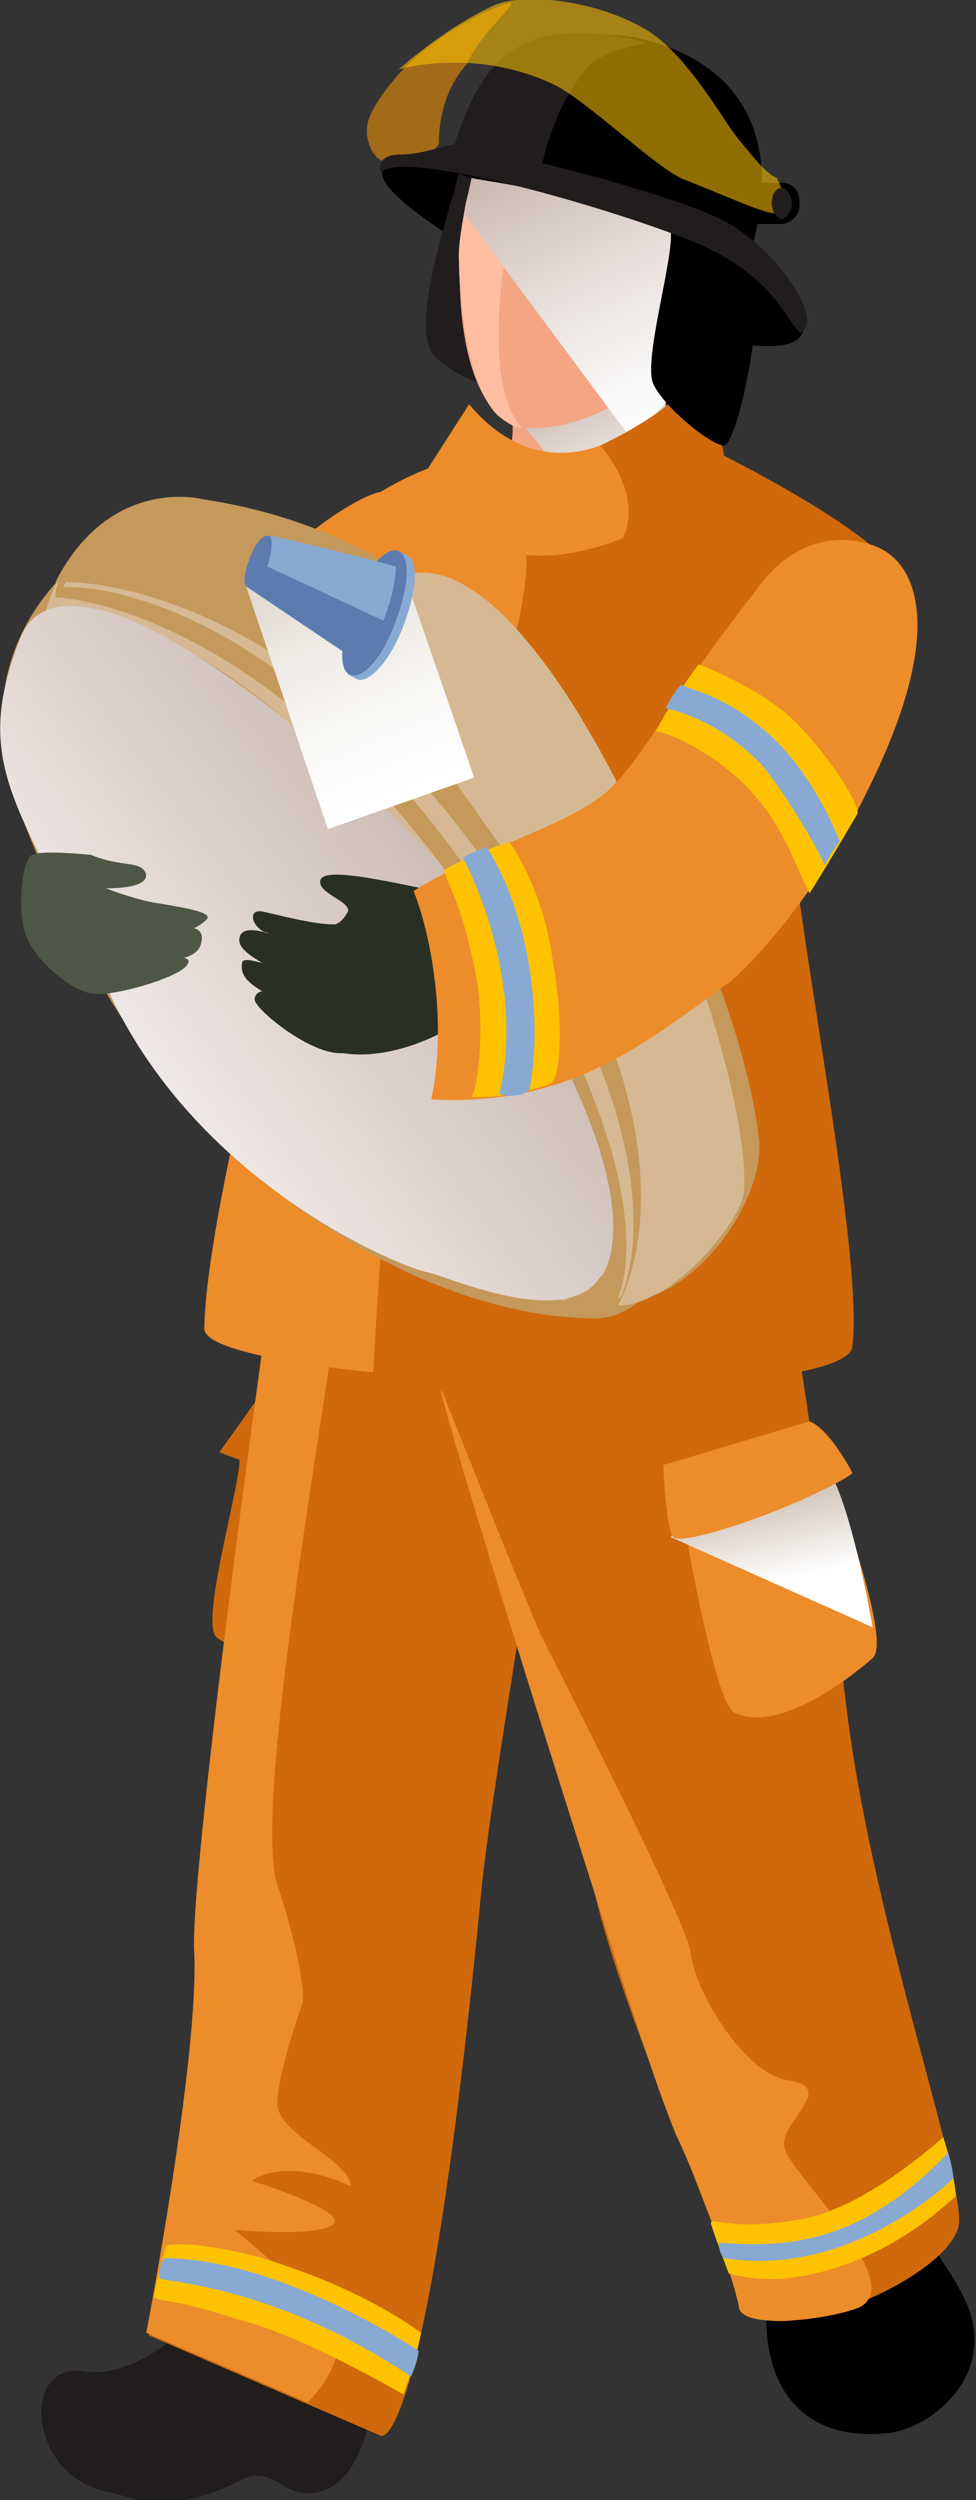 <svg width="41" height="105" viewBox="0 0 41 105" fill="none" xmlns="http://www.w3.org/2000/svg">
<rect x="0" y="0" width="41" height="105" fill="#333333" stroke="none"/>
<g clip-path="url(#clip0)">
<path d="M33.902 13.517C33.584 14.274 33.796 15.139 28.181 13.95C22.99 12.868 14.832 7.894 16.209 7.029C17.587 6.272 26.804 6.813 29.558 8.867C32.419 10.922 33.902 13.517 33.902 13.517Z" fill="black"/>
<path d="M19.388 6.704C19.282 7.894 16.951 13.841 18.328 15.031C19.706 16.22 20.977 16.329 21.189 16.112C21.401 15.896 21.613 7.57 21.613 7.57L19.388 6.704Z" fill="#211D1D"/>
<path opacity="0.55" d="M17.375 2.487C19.07 0.973 20.977 0.216 21.401 0.108C21.824 0.108 20.235 1.298 19.6 2.703C18.646 3.785 18.434 5.082 18.434 6.056C17.587 7.137 16.951 6.813 16.315 6.813C15.68 6.813 15.256 5.839 15.468 5.082C15.68 4.325 16.739 3.028 17.375 2.487Z" fill="#FF9700"/>
<path d="M15.785 98.728C15.785 102.621 14.62 105 12.607 104.676C11.866 104.567 11.23 103.594 10.17 104.135C6.992 105.757 5.615 104.892 4.661 104.676C1.165 104.135 0.847 99.161 3.496 99.593C6.251 100.026 9.217 96.349 9.217 96.349L15.785 98.728Z" fill="#211D1D"/>
<path d="M10.064 61.313C10.064 62.503 8.369 68.234 9.111 68.775C9.853 69.315 10.806 69.315 10.806 69.315L11.866 59.259L10.912 58.61L9.217 60.989L10.064 61.313Z" fill="#CF690C"/>
<path d="M12.078 50.067C11.866 51.905 8.793 75.695 8.581 78.074C7.946 85.319 9.641 81.643 6.251 98.079L15.997 102.297C15.997 102.297 17.904 103.378 20.235 79.264C20.765 73.965 24.049 56.231 24.049 51.04C24.049 45.958 23.201 44.12 23.201 44.12L13.349 44.877L12.078 50.067Z" fill="#CF690C"/>
<path d="M15.044 47.904C15.044 52.122 10.382 75.263 11.654 79.156C12.925 83.049 12.713 84.13 12.713 84.13C12.713 84.13 11.654 87.049 11.654 88.347C11.654 89.645 14.726 90.726 14.726 91.808C11.866 90.51 10.594 91.591 10.594 91.591C10.594 91.591 14.726 92.889 13.985 93.43C13.243 93.97 9.853 93.646 9.853 93.646C9.853 93.646 14.196 97.106 14.196 98.404C14.196 99.701 12.925 100.891 12.925 100.891L6.145 97.971C6.145 97.971 8.37 86.401 8.158 81.967C7.946 78.399 11.654 51.689 12.184 48.661C12.819 45.742 15.044 47.904 15.044 47.904Z" fill="#ED8C2B"/>
<path d="M6.992 94.294C7.734 94.186 9.005 94.294 11.018 94.835C15.256 96.133 17.375 97.755 17.692 97.971C17.375 99.485 16.951 100.566 16.951 100.566C16.951 100.566 12.713 98.079 10.065 97.43C7.098 96.457 6.568 96.674 6.462 96.457C6.674 95.268 6.992 94.294 6.992 94.294Z" fill="#FFC200"/>
<path d="M6.674 95.7C7.946 95.917 12.077 96.349 17.269 99.809C17.586 99.052 17.586 98.728 17.586 98.728C17.586 98.728 11.76 94.835 6.886 94.835C6.674 95.16 6.674 95.7 6.674 95.7Z" fill="#88AAD2"/>
<path d="M38.034 89.537C36.444 91.375 39.623 94.511 40.576 96.674C41.954 99.701 39.093 102.08 37.186 102.189C33.796 102.513 31.995 100.35 32.207 96.782C32.419 93.538 31.465 94.295 31.041 90.834C30.829 88.347 38.034 89.537 38.034 89.537Z" fill="black"/>
<path d="M17.375 53.852C20.023 65.53 24.049 75.046 25.003 79.588C26.274 84.995 30.3 93.646 30.935 96.457C31.571 99.161 39.623 95.917 40.258 93.538C40.682 91.916 36.762 81.102 35.597 72.019C34.22 60.989 33.266 52.77 31.253 46.498C29.982 42.389 20.871 44.12 20.871 44.12L17.375 53.852Z" fill="#CF690C"/>
<path d="M34.961 61.854C35.597 64.016 37.398 68.991 36.656 69.64C35.915 70.288 32.736 72.884 30.83 71.91C29.982 71.37 28.817 64.341 28.711 63.908C28.287 62.935 34.961 61.854 34.961 61.854Z" fill="#ED8C2B"/>
<path d="M28.181 64.557L36.657 68.342C36.657 68.342 35.597 62.07 34.432 61.313C33.266 60.556 29.77 62.178 29.77 62.178L28.181 64.557Z" fill="url(#paint0_linear)"/>
<path d="M34.008 59.691C34.855 60.015 35.809 61.854 35.809 61.854C35.809 61.854 35.703 62.07 33.796 62.935C31.677 63.908 28.605 64.882 28.287 64.557C27.969 64.233 27.863 61.529 27.863 61.529L34.008 59.691Z" fill="#ED8C2B"/>
<path d="M18.434 58.069C18.964 60.556 23.837 75.912 25.003 79.588C26.168 83.265 27.545 87.59 28.393 89.645C29.346 91.591 30.936 96.025 31.041 96.89C31.147 97.863 34.855 97.431 36.127 96.89C38.14 95.808 33.16 91.267 32.949 90.186C32.737 89.104 35.173 87.698 33.16 87.374C31.253 87.158 29.134 83.481 29.029 82.075C28.923 80.778 23.096 69.423 22.672 68.558C21.083 64.773 18.434 58.069 18.434 58.069Z" fill="#ED8C2B"/>
<path d="M30.618 95.484C31.889 95.809 33.054 95.808 34.644 95.376C37.822 94.511 39.729 92.564 40.153 92.24C40.047 90.942 39.623 89.753 39.623 89.753C39.623 89.753 36.339 92.781 33.584 93.213C30.512 93.754 29.77 92.997 29.876 93.43C30.194 94.403 30.618 95.484 30.618 95.484Z" fill="#FFC200"/>
<path d="M30.194 94.186C32.948 94.403 36.127 94.295 39.835 90.402C40.047 91.159 40.047 91.483 40.047 91.483C40.047 91.483 35.809 95.7 30.406 94.835C30.194 94.619 30.194 94.186 30.194 94.186Z" fill="#88AAD2"/>
<path d="M29.558 12.219C29.558 13.625 27.015 15.896 28.181 17.626C29.24 19.356 29.452 19.14 29.452 19.14L28.287 23.574H19.705C19.705 23.574 22.99 17.41 20.765 16.437C20.129 16.328 29.558 12.219 29.558 12.219Z" fill="#F4A684"/>
<path d="M21.718 17.518L28.499 25.953L30.724 20.33C30.724 20.33 28.075 18.275 27.969 17.085C27.863 15.788 27.757 16.004 27.757 16.004L21.718 17.518Z" fill="url(#paint1_linear)"/>
<path d="M29.134 18.491C35.491 21.627 36.974 23.249 36.974 23.249C36.974 23.249 33.478 29.521 33.16 32.549C32.736 35.577 36.339 52.122 35.809 56.555C35.597 58.718 15.574 58.826 14.408 57.961C14.408 57.961 18.01 36.766 18.752 33.414C19.494 30.062 21.294 21.735 22.036 21.843C24.579 22.168 29.134 18.491 29.134 18.491Z" fill="#CF690C"/>
<path d="M19.494 8.975C18.964 12.868 19.6 17.085 21.613 17.843C23.414 18.491 27.863 16.761 29.452 13.301C31.148 9.732 30.3 5.839 26.698 4.758C22.884 3.569 19.918 5.731 19.494 8.975Z" fill="#F4A684"/>
<path d="M23.837 6.272C23.732 7.245 26.698 7.353 27.545 8.218C28.393 9.083 28.499 11.138 28.499 11.462C28.499 11.787 29.346 10.922 29.77 11.895C30.194 12.76 28.711 14.382 28.181 14.382C27.651 14.382 27.545 16.653 27.545 16.653C27.545 16.653 30.83 14.274 31.148 9.84C31.465 5.299 27.863 3.46 26.274 3.46C24.049 3.352 23.837 6.272 23.837 6.272Z" fill="#1E0000"/>
<path d="M20.129 6.056C19.917 7.137 19.176 9.84 19.282 11.03C19.282 12.328 19.599 16.112 20.871 17.41C21.612 18.059 21.93 17.951 21.93 17.951C21.93 17.951 20.341 16.761 21.189 11.03C21.718 7.678 22.99 6.164 22.99 5.948C23.096 5.731 20.129 6.056 20.129 6.056Z" fill="#FFBEA1"/>
<path d="M19.494 8.975L26.486 18.383C26.486 18.383 30.724 14.815 30.3 11.787C29.982 8.759 32.207 7.353 28.181 7.245C24.049 7.137 19.917 7.029 19.917 7.029L19.494 8.975Z" fill="url(#paint2_linear)"/>
<path d="M28.287 16.761C27.651 17.518 24.685 19.14 23.731 19.248C22.778 19.248 24.897 22.817 24.897 22.817C24.897 22.817 30.088 21.627 30.406 19.14C30.406 17.951 28.287 16.761 28.287 16.761Z" fill="#CF690C"/>
<path d="M19.706 16.977C20.341 17.734 22.248 19.789 25.215 18.708C27.122 20.978 26.168 22.601 26.168 22.601C26.168 22.601 22.248 24.331 19.918 22.492C17.057 20.221 17.905 19.789 17.905 19.789L19.706 16.977Z" fill="#ED8C2B"/>
<path d="M19.388 7.246C19.282 7.57 20.765 7.462 24.473 8.435C28.181 9.409 31.253 11.571 31.465 10.814C33.054 5.732 31.041 2.596 26.91 1.623C23.731 0.866 20.023 2.92 19.388 7.246Z" fill="black"/>
<path d="M18.858 6.813C20.023 2.92 21.4 0.433 26.91 1.73C27.015 1.73 27.015 1.73 27.121 1.838C26.062 1.946 25.003 2.487 24.791 2.703C23.519 4.109 22.884 6.056 22.566 7.894C19.07 7.029 18.858 7.029 18.858 6.813Z" fill="#211D1D"/>
<path d="M30.935 8.651C30.935 9.084 31.253 9.408 31.677 9.408H32.842C33.16 9.408 33.584 9.084 33.584 8.651V8.435C33.584 8.002 33.266 7.678 32.842 7.678H31.677C31.253 7.678 30.935 8.002 30.935 8.435V8.651Z" fill="black"/>
<path opacity="0.56" d="M32.63 7.461C32.207 7.353 31.465 6.38 30.935 5.731C30.406 5.082 28.922 2.379 27.227 1.298C25.108 2.91578e-05 22.036 -0.324 20.765 0.216C18.646 1.19 16.739 2.92 16.739 2.92C16.739 2.92 19.917 1.946 23.308 3.569C24.791 4.325 27.757 7.245 28.817 7.57C31.253 8.543 32.101 8.975 32.736 8.975C33.372 8.975 32.63 7.461 32.63 7.461Z" fill="#FFC200"/>
<path d="M32.419 8.543C32.419 8.867 32.63 9.192 32.842 9.192C33.054 9.192 33.266 8.867 33.266 8.543C33.266 8.218 33.054 7.894 32.842 7.894C32.63 7.894 32.419 8.11 32.419 8.543Z" fill="#211D1D"/>
<path d="M28.181 9.732C28.287 10.922 27.016 15.139 27.439 16.112C27.863 17.085 29.876 18.708 30.406 18.708C31.041 18.708 32.419 11.679 31.465 10.814C30.512 10.057 28.181 9.732 28.181 9.732Z" fill="black"/>
<path d="M33.584 13.95C32.948 13.301 32.525 11.787 29.664 10.381C26.804 9.083 17.057 6.164 15.997 7.245C15.892 6.921 15.997 6.488 16.845 6.488C17.798 6.488 18.752 6.056 19.176 6.056C19.599 6.056 28.711 8.11 30.829 9.516C32.842 10.814 34.008 12.868 33.902 13.517C33.69 14.166 33.584 13.95 33.584 13.95Z" fill="#211D1D"/>
<path d="M13.667 32.224C13.985 30.602 14.302 28.872 14.408 27.25C12.713 27.142 9.323 26.602 10.383 25.088C11.654 23.141 14.832 20.87 15.998 20.654C17.269 19.897 17.693 19.789 19.917 18.924C19.917 18.924 20.341 21.411 21.613 22.168C23.731 23.465 18.54 35.469 17.269 41.524C16.209 46.931 15.68 57.636 15.68 57.636C15.68 57.636 8.581 56.988 8.581 55.798C8.687 50.175 13.137 34.495 13.667 32.224Z" fill="#ED8C2B"/>
<path d="M6.251 21.627C4.767 22.276 -2.331 26.061 0.954 34.387C4.556 43.795 9.429 48.986 14.302 51.905C18.116 54.284 21.93 55.366 25.003 55.366C27.439 55.366 28.817 52.013 28.711 50.608C28.605 49.202 22.566 33.522 17.692 29.954C12.819 26.277 6.251 21.627 6.251 21.627Z" fill="#C4995B"/>
<path d="M23.731 54.609C22.884 54.717 12.607 52.013 8.158 45.201C3.708 38.388 -1.483 28.656 2.437 25.628C6.886 24.439 22.142 39.794 23.837 44.876C25.532 49.959 24.473 54.501 23.731 54.609Z" fill="#D6B992"/>
<path d="M23.943 54.068C22.142 54.609 13.349 51.905 8.899 45.093C4.45 38.28 -0.742 28.548 3.178 25.52C7.628 24.331 22.884 39.686 24.579 44.768C26.274 49.851 24.579 53.852 23.943 54.068Z" fill="#C4995B"/>
<path d="M24.685 53.852C23.837 53.96 13.561 51.256 9.111 44.444C4.662 37.631 -0.53 27.899 3.39 24.871C7.84 23.682 23.096 39.037 24.791 44.119C26.486 49.202 25.321 53.852 24.685 53.852Z" fill="#D6B992"/>
<path d="M25.108 53.852C24.261 53.96 13.984 51.257 9.535 44.444C5.085 37.631 -0.106 27.899 3.814 24.871C8.264 23.682 23.519 38.929 25.214 44.12C26.91 49.202 25.744 53.744 25.108 53.852Z" fill="#C4995B"/>
<path d="M20.871 51.689C20.235 51.689 12.607 48.445 8.899 42.714C5.191 36.983 1.483 29.629 3.814 27.683C9.111 24.006 20.871 41.416 22.566 45.85C24.261 50.175 22.884 51.689 20.871 51.689Z" fill="#D6B992"/>
<path d="M21.401 51.473C19.176 51.581 13.137 48.661 9.323 42.822C5.615 37.091 1.059 28.548 4.238 27.791C7.416 27.467 20.023 41.74 21.612 46.174C23.308 50.499 21.824 51.473 21.401 51.473Z" fill="#C4995B"/>
<path d="M20.341 50.499C18.964 50.716 13.137 48.229 9.429 42.389C5.721 36.658 2.119 29.413 4.556 27.575C8.264 26.385 20.235 41.308 21.824 45.633C23.519 49.959 20.871 50.391 20.341 50.499Z" fill="#D6B992"/>
<path d="M19.388 49.634C18.752 49.418 13.561 48.229 9.747 42.389C6.039 36.658 2.754 30.062 5.191 28.224C8.158 26.385 18.752 36.55 22.036 45.742C23.625 50.067 19.917 49.851 19.388 49.634Z" fill="#C4995B"/>
<path d="M18.858 49.094C18.434 49.094 12.713 46.066 9.959 41.74C7.204 37.415 3.496 31.035 5.191 29.629C9.217 26.818 18.964 40.659 20.235 44.011C21.507 47.364 20.341 49.094 18.858 49.094Z" fill="#D6B992"/>
<path d="M19.282 48.337C17.587 48.445 13.031 46.174 10.277 41.849C7.522 37.523 3.708 30.603 6.145 30.062C10.806 28.44 18.646 40.984 19.918 44.336C21.083 47.58 19.706 48.337 19.282 48.337Z" fill="#C4995B"/>
<path d="M18.646 47.58C17.587 47.796 13.243 45.85 10.489 41.524C7.734 37.199 4.979 31.792 6.78 30.386C9.535 29.521 18.54 40.659 19.706 43.903C20.977 47.255 18.964 47.58 18.646 47.58Z" fill="#D6B992"/>
<path d="M17.799 47.039C17.269 46.931 13.455 45.958 10.595 41.632C7.84 37.307 5.509 32.765 7.31 31.359C9.535 29.954 17.693 41.092 18.964 44.444C20.341 47.688 18.223 47.039 17.799 47.039Z" fill="#C4995B"/>
<path d="M16.527 45.958C16.209 45.958 13.667 44.984 11.124 40.983C9.535 38.388 6.251 33.63 7.31 32.873C9.111 31.359 16.527 40.443 17.269 42.389C17.904 44.336 18.328 46.498 16.527 45.958Z" fill="#D6B992"/>
<path d="M16.633 45.201C15.68 45.309 12.925 43.903 11.23 41.308C9.641 38.713 6.251 33.414 7.628 33.09C9.005 32.981 15.997 40.875 16.739 42.822C17.587 44.768 16.951 45.201 16.633 45.201Z" fill="#C4995B"/>
<path d="M15.468 44.444C14.832 44.552 12.819 42.93 11.23 40.551C9.641 38.172 7.31 35.469 8.264 34.712C8.793 33.955 15.362 40.659 16.103 42.497C16.739 44.336 15.68 44.444 15.468 44.444Z" fill="#D6B992"/>
<path d="M14.726 43.687C14.514 43.579 13.031 42.714 11.548 40.443C10.065 38.28 8.052 35.252 8.687 35.36C9.111 35.144 14.62 40.551 15.256 42.173C15.998 43.903 14.938 43.687 14.726 43.687Z" fill="#C4995B"/>
<path d="M24.579 53.743C26.168 53.419 27.651 53.203 27.969 52.879C29.24 51.256 31.359 48.12 31.041 47.255C30.618 46.174 25.638 28.224 8.687 22.06C8.687 22.06 3.284 20.438 1.907 25.736C1.907 25.736 9.217 24.222 19.706 38.929C27.863 50.067 24.579 53.743 24.579 53.743Z" fill="#D6B992"/>
<path d="M0.848 26.818C1.06 26.277 1.695 24.98 4.238 25.628C9.217 26.71 23.837 38.929 25.956 48.769C26.486 51.473 25.85 52.662 25.215 53.636C23.731 55.906 18.646 53.527 17.905 53.419C16.845 53.203 8.476 49.851 4.662 41.849C0.848 33.847 -1.271 32.225 0.848 26.818Z" fill="url(#paint3_linear)"/>
<path d="M25.003 53.96C29.876 55.041 31.359 48.877 30.935 47.796C30.512 46.715 25.85 28.44 9.217 21.411C9.217 21.411 2.225 22.6 2.331 25.087C2.331 25.087 11.972 25.304 21.189 40.227C28.287 51.473 25.003 53.96 25.003 53.96Z" fill="#C4995B"/>
<path d="M25.956 54.501C28.922 54.501 31.041 49.742 30.829 48.553C30.406 46.066 25.638 28.764 9.005 21.735C9.005 21.735 4.979 20.221 2.649 24.655C2.649 24.655 11.972 24.006 21.506 39.361C28.181 50.283 25.956 54.501 25.956 54.501Z" fill="#D6B992"/>
<path d="M25.956 54.717C29.134 54.717 32.101 50.499 31.889 47.904C31.253 41.632 24.473 23.357 8.581 20.978C8.581 20.978 4.662 19.897 2.331 24.439C2.331 24.439 12.819 23.682 22.248 39.037C28.922 49.742 25.956 54.717 25.956 54.717Z" fill="#C4995B"/>
<path d="M25.956 54.825C28.287 54.825 31.147 51.256 31.253 50.067C31.677 44.011 23.202 22.709 17.163 24.114C17.163 24.114 16.315 24.763 15.68 27.358C15.68 27.358 15.256 27.466 21.295 35.901C30.088 48.12 25.956 54.825 25.956 54.825Z" fill="#D6B992"/>
<path d="M10.277 24.439L13.773 34.82L19.918 32.657L17.163 24.655L14.408 25.736L10.277 24.439Z" fill="url(#paint4_linear)"/>
<path d="M16.739 23.141L17.163 23.357C17.587 23.682 17.481 24.871 16.951 26.277C16.421 27.683 15.574 28.656 15.044 28.548L14.62 28.332C14.62 28.332 14.832 26.493 15.256 25.52C15.68 24.655 16.739 23.141 16.739 23.141Z" fill="#88AAD2"/>
<path d="M16.739 23.141C16.209 22.925 15.362 23.898 14.832 25.412C14.302 26.818 14.197 28.224 14.726 28.332C15.256 28.548 16.104 27.575 16.633 26.061C17.163 24.655 17.269 23.357 16.739 23.141Z" fill="#5E7BB0"/>
<path d="M16.739 23.79L15.044 27.791L10.382 24.655C10.171 24.547 10.277 24.006 10.488 23.465C10.7 22.817 11.018 22.492 11.23 22.492L16.739 23.79Z" fill="#5E7BB0"/>
<path d="M16.103 26.061L11.23 23.79C11.23 23.79 11.548 22.817 11.336 22.492C13.349 22.925 16.633 23.79 16.633 23.79C16.633 23.79 16.633 24.763 16.103 26.061Z" fill="#88AAD2"/>
<path d="M3.814 35.901C4.873 36.334 5.615 36.226 5.933 36.442C6.251 36.658 6.463 37.307 4.45 37.307C4.45 37.307 5.827 37.848 6.78 37.956C7.31 38.064 9.005 38.28 8.687 38.605C8.37 38.929 7.84 39.253 6.675 39.145C6.675 39.145 8.581 38.496 8.476 39.47C8.37 40.443 7.098 40.227 6.357 40.443C6.886 40.227 8.264 40.01 7.84 40.551C7.416 41.092 4.768 41.849 3.92 41.74C3.072 41.632 1.695 40.551 1.165 39.47C0.636 38.388 0.954 35.901 1.377 35.901C1.695 35.685 3.814 35.901 3.814 35.901Z" fill="#4E5646"/>
<path d="M11.018 40.443C10.488 40.118 9.959 39.794 10.065 39.362C10.171 38.929 10.806 39.037 11.442 39.253C11.336 39.253 11.23 39.145 11.124 39.145C10.594 38.929 10.382 38.172 11.018 38.28C11.548 38.388 13.137 38.821 13.985 38.821C13.985 38.821 13.985 38.821 14.09 38.821C14.408 38.713 14.62 38.28 14.62 38.28C14.726 37.848 13.349 37.523 13.455 36.983C13.561 36.226 17.798 37.415 18.964 37.523C18.964 37.523 21.824 41.416 19.176 43.038C16.739 44.444 15.044 44.336 14.408 44.228C13.031 44.336 10.594 42.281 10.7 41.957C10.7 41.741 10.912 41.632 11.018 41.632C10.488 41.308 10.065 40.984 10.171 40.443C10.171 40.227 10.594 40.335 11.018 40.443Z" fill="#293023"/>
<path d="M36.974 23.033C38.352 23.682 39.941 26.277 36.339 33.414C36.339 33.414 34.22 37.956 30.724 41.2C27.227 43.687 24.049 46.498 18.116 46.174C18.752 43.254 18.222 39.578 17.375 37.415C20.553 35.469 23.731 34.712 25.427 33.306C27.016 31.9 27.969 29.629 31.783 24.763C33.69 22.06 36.127 22.6 36.974 23.033Z" fill="#ED8C2B"/>
<path d="M34.008 37.523C33.372 36.225 32.949 34.928 31.889 33.63C30.618 32.008 28.393 30.819 27.545 30.711C28.287 29.305 29.346 27.899 29.346 27.899C29.346 27.899 31.995 28.872 33.478 30.386C34.962 31.9 36.127 33.846 36.021 34.171C34.962 36.009 34.008 37.523 34.008 37.523Z" fill="#FFC200"/>
<path d="M27.969 29.737C28.287 29.846 30.088 30.17 31.995 32.116C33.16 33.522 34.538 36.009 34.644 36.334C35.173 35.361 35.279 35.361 35.279 35.361C35.279 35.361 34.432 32.981 32.631 31.143C30.83 29.413 29.452 29.089 28.605 28.764C28.287 29.089 27.969 29.737 27.969 29.737Z" fill="#88AAD2"/>
<path d="M19.811 46.066C20.129 45.525 20.341 43.038 20.023 41.092C19.388 37.848 18.858 37.307 18.646 36.55C19.917 35.793 21.401 35.361 21.401 35.361C21.401 35.361 22.778 37.199 23.202 40.227C23.731 43.146 23.52 45.417 23.096 45.525C21.295 46.174 19.811 46.066 19.811 46.066Z" fill="#FFC200"/>
<path d="M22.248 45.742C22.778 43.038 22.354 38.605 20.447 35.577C19.176 36.009 19.494 36.117 19.494 36.117C19.494 36.117 22.142 40.984 20.977 45.958C21.93 46.174 22.248 45.742 22.248 45.742Z" fill="#88AAD2"/>
</g>
<defs>
<linearGradient id="paint0_linear" x1="32.453" y1="66.454" x2="31.36" y2="61.498" gradientUnits="userSpaceOnUse">
<stop stop-color="white"/>
<stop offset="0.643" stop-color="#D4C9BD"/>
</linearGradient>
<linearGradient id="paint1_linear" x1="29.394" y1="26.056" x2="24.196" y2="14.943" gradientUnits="userSpaceOnUse">
<stop stop-color="white"/>
<stop offset="0.251" stop-color="#FDFCFC"/>
<stop offset="0.441" stop-color="#F7F4F2"/>
<stop offset="0.61" stop-color="#ECE5E2"/>
<stop offset="0.768" stop-color="#DDD0CB"/>
<stop offset="0.916" stop-color="#C9B6AE"/>
<stop offset="0.967" stop-color="#C1ABA2"/>
</linearGradient>
<linearGradient id="paint2_linear" x1="29.183" y1="17.804" x2="22.734" y2="4.015" gradientUnits="userSpaceOnUse">
<stop stop-color="white"/>
<stop offset="0.17" stop-color="#F9F8F7"/>
<stop offset="0.438" stop-color="#EAE3E0"/>
<stop offset="0.768" stop-color="#D2C2BC"/>
<stop offset="0.967" stop-color="#C1ABA2"/>
</linearGradient>
<linearGradient id="paint3_linear" x1="0.85" y1="49.583" x2="24.495" y2="31.892" gradientUnits="userSpaceOnUse">
<stop stop-color="white"/>
<stop offset="0.516" stop-color="#DCD0CB"/>
<stop offset="0.967" stop-color="#C1ABA2"/>
</linearGradient>
<linearGradient id="paint4_linear" x1="16.869" y1="33.265" x2="10.699" y2="18.272" gradientUnits="userSpaceOnUse">
<stop stop-color="white"/>
<stop offset="0.175" stop-color="#FBFAF8"/>
<stop offset="0.421" stop-color="#EFEBE6"/>
<stop offset="0.708" stop-color="#DBD2C8"/>
<stop offset="0.802" stop-color="#D4C9BD"/>
</linearGradient>
<clipPath id="clip0">
<rect width="41" height="105" fill="white" transform="matrix(-1 0 0 1 41 0)"/>
</clipPath>
</defs>
</svg>
